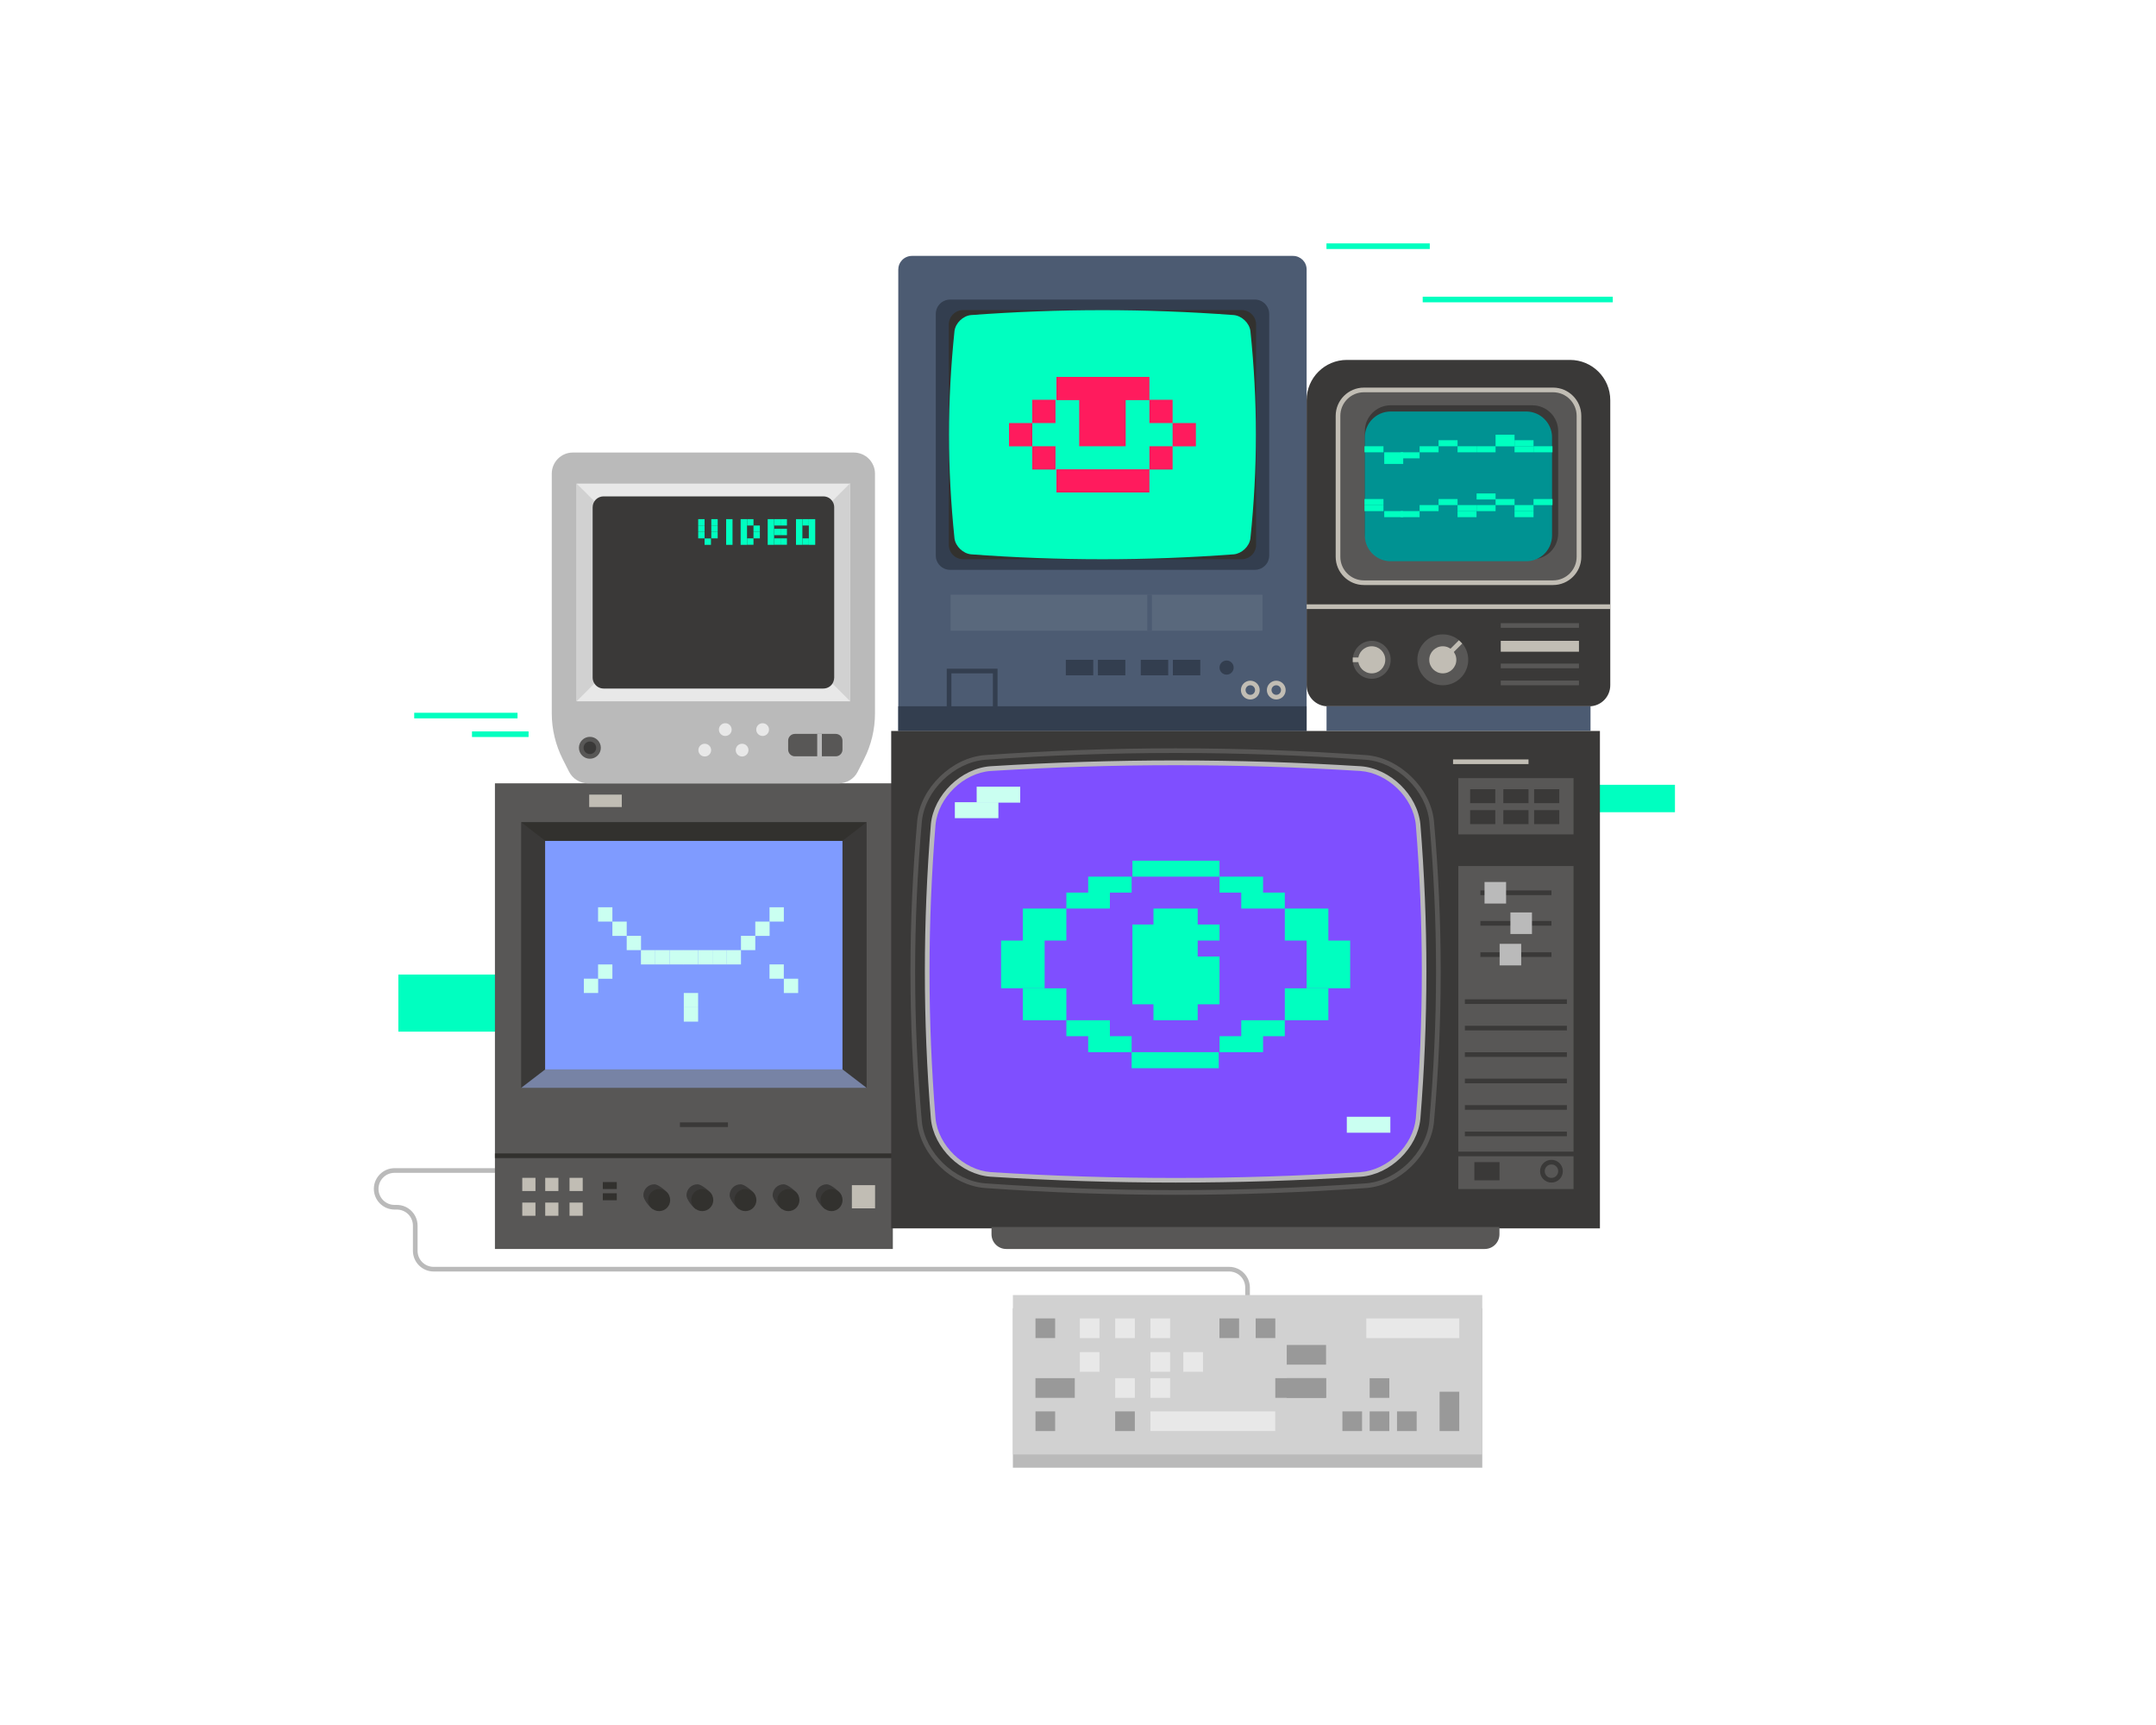 <?xml version="1.0" encoding="utf-8"?>
<!-- Generator: Adobe Illustrator 21.0.2, SVG Export Plug-In . SVG Version: 6.00 Build 0)  -->
<svg version="1.1" id="Слой_1" xmlns="http://www.w3.org/2000/svg" xmlns:xlink="http://www.w3.org/1999/xlink" x="0px" y="0px"
	 viewBox="0 0 2500 2000" style="enable-background:new 0 0 2500 2000;" xml:space="preserve">
<style type="text/css">
	.st0{fill:#BABABA;}
	.st1{fill:#D1D1D1;}
	.st2{fill:#999999;}
	.st3{fill:#E8E8E8;}
	.st4{fill:#00FFC0;}
	.st5{fill:#4C5B72;}
	.st6{fill:#333E4F;}
	.st7{fill:#32312E;}
	.st8{fill:#FF1B5D;}
	.st9{fill:#59687C;}
	.st10{fill:#C1BDB4;}
	.st11{fill:#585756;}
	.st12{fill:#3A3938;}
	.st13{fill:#7F9BFF;}
	.st14{fill:#7783A5;}
	.st15{fill:#CAFFF1;}
	.st16{fill:#009292;}
	.st17{fill:#7F4FFF;}
</style>
<g id="Keyboard">
	<path class="st0" d="M1449.3,1513.6h-5.4v-20.8c0-10.3-8.3-18.6-18.6-18.6H502.8c-13.2,0-24-10.8-24-24V1421
		c0-10.3-8.3-18.6-18.6-18.6h-2.7c-13.2,0-24-10.8-24-24c0-13.2,10.8-24,24-24h205.9v5.4H457.5c-10.3,0-18.6,8.3-18.6,18.6
		c0,10.3,8.3,18.6,18.6,18.6h2.7c13.2,0,24,10.8,24,24v29.2c0,10.3,8.3,18.6,18.6,18.6h922.5c13.2,0,24,10.8,24,24V1513.6z"/>
	<rect x="1174.5" y="1516.9" class="st0" width="544.3" height="184.8"/>
	<rect x="1174.5" y="1501.5" class="st1" width="544.3" height="184.8"/>
	<rect x="1200.7" y="1528.6" class="st2" width="22.8" height="22.8"/>
	<rect x="1200.7" y="1636.4" class="st2" width="22.8" height="22.8"/>
	
		<rect x="1212.1" y="1586.5" transform="matrix(-1.836970e-16 1 -1 -1.836970e-16 2832.761 385.77)" class="st2" width="22.8" height="45.6"/>
	
		<rect x="1496.8" y="1579.8" transform="matrix(-1.836970e-16 1 -1 -1.836970e-16 3117.473 101.058)" class="st2" width="22.8" height="58.9"/>
	
		<rect x="1503.5" y="1586.5" transform="matrix(-1.836970e-16 1 -1 -1.836970e-16 3124.139 94.391)" class="st2" width="22.8" height="45.6"/>
	
		<rect x="1503.5" y="1548" transform="matrix(-1.836970e-16 1 -1 -1.836970e-16 3085.648 55.899)" class="st2" width="22.8" height="45.6"/>
	<rect x="1414" y="1528.6" class="st2" width="22.8" height="22.8"/>
	<rect x="1456" y="1528.6" class="st2" width="22.8" height="22.8"/>
	<rect x="1584.3" y="1528.6" class="st3" width="107.8" height="22.8"/>
	<rect x="1334" y="1636.4" class="st3" width="144.7" height="22.8"/>
	<rect x="1252.1" y="1528.6" class="st3" width="22.8" height="22.8"/>
	<rect x="1293.1" y="1528.6" class="st3" width="22.8" height="22.8"/>
	<rect x="1293.1" y="1597.9" class="st3" width="22.8" height="22.8"/>
	<rect x="1334" y="1567.7" class="st3" width="22.8" height="22.8"/>
	<rect x="1372.1" y="1567.7" class="st3" width="22.8" height="22.8"/>
	<rect x="1252.1" y="1567.7" class="st3" width="22.8" height="22.8"/>
	<rect x="1334" y="1597.9" class="st3" width="22.8" height="22.8"/>
	<rect x="1293.1" y="1636.4" class="st2" width="22.8" height="22.8"/>
	<rect x="1556.6" y="1636.4" class="st2" width="22.8" height="22.8"/>
	<rect x="1588.2" y="1636.4" class="st2" width="22.8" height="22.8"/>
	<rect x="1588.2" y="1597.9" class="st2" width="22.8" height="22.8"/>
	<rect x="1619.9" y="1636.4" class="st2" width="22.8" height="22.8"/>
	<rect x="1669.3" y="1613.6" class="st2" width="22.8" height="45.6"/>
	<rect x="1334" y="1528.6" class="st3" width="22.8" height="22.8"/>
</g>
<g id="Glitch">
	<rect x="1822.4" y="909.9" class="st4" width="119.8" height="31.8"/>
	<rect x="461.9" y="1129.9" class="st4" width="145.2" height="66.2"/>
	<rect x="480.3" y="826.4" class="st4" width="119.8" height="6.5"/>
	<rect x="1649.7" y="344" class="st4" width="220.4" height="6.5"/>
	<rect x="1538.1" y="282.2" class="st4" width="119.8" height="6.5"/>
	<rect x="547.3" y="848" class="st4" width="65.6" height="6.5"/>
</g>
<g id="TV_2">
	<path class="st5" d="M1515.1,847.5h-473.5v-535c0-4.1,1.5-7.8,4.1-10.6c2.9-3.2,7.1-5.2,11.8-5.2h441.8c4.4,0,8.3,1.8,11.2,4.6
		c2.9,2.9,4.6,6.8,4.6,11.2V847.5z"/>
	<rect x="1041.6" y="818.9" class="st6" width="473.5" height="28.6"/>
	<path class="st6" d="M1455,660.7h-353.3c-6.9,0-12.8-4.2-15.3-10.1c-0.9-2-1.3-4.2-1.3-6.6V363.9c0-5.5,2.7-10.4,6.8-13.4
		c2.8-2,6.2-3.2,9.9-3.2H1455c4.6,0,8.8,1.9,11.8,4.9c3,3,4.9,7.2,4.9,11.8v280.2c0,2.3-0.5,4.5-1.3,6.5
		C1467.8,656.5,1461.9,660.7,1455,660.7z"/>
	<path class="st7" d="M1439.8,648.4h-322.9c-6.3,0-11.8-3.5-14.6-8.6c-1.3-2.4-2.1-5.1-2.1-8V376.2c0-4.6,1.9-8.8,4.9-11.8
		s7.2-4.9,11.8-4.9h322.9c6.3,0,11.7,3.5,14.6,8.6c1.3,2.4,2.1,5.1,2.1,8.1v255.5c0,4.6-1.9,8.8-4.9,11.8S1444.4,648.4,1439.8,648.4
		z"/>
	<path class="st4" d="M1430.7,642.7c-102.5,7.6-202.2,7.6-304.7,0c-9.2-0.9-17.9-9.1-19.2-18.3c-8.5-82.2-8.5-158.6,0-240.8
		c1.3-9.2,10-17.5,19.2-18.3c102.5-7.6,202.2-7.6,304.7,0c9.2,0.9,17.9,9.1,19.2,18.3c8.5,82.2,8.5,158.6,0,240.8
		C1448.6,633.6,1439.9,641.8,1430.7,642.7z"/>
	<g>
		<rect x="1170" y="490.5" class="st8" width="27" height="27"/>
		<rect x="1359.7" y="490.5" class="st8" width="27" height="27"/>
		<rect x="1196.9" y="517.4" class="st8" width="27" height="27"/>
		<rect x="1196.9" y="463.5" class="st8" width="27" height="27"/>
		<polygon class="st8" points="1332.8,544.1 1225,544.1 1225,571 1332.8,571 1332.8,544.4 1359.7,544.4 1359.7,517.4 1332.8,517.4 
					"/>
		<polygon class="st8" points="1332.8,463.5 1332.8,437 1225,437 1225,463.9 1251.4,463.9 1251.4,490.5 1251.4,517.4 1278.3,517.4 
			1305.3,517.4 1305.3,490.5 1305.3,463.9 1332.8,463.9 1332.8,490.5 1359.7,490.5 1359.7,463.5 		"/>
	</g>
	<rect x="1102.3" y="689.5" class="st9" width="361.6" height="41.8"/>
	<rect x="1330.3" y="689.5" class="st5" width="5.4" height="41.8"/>
	<path class="st6" d="M1156.7,828.3h-58.9v-53h58.9V828.3z M1103.2,822.9h48.1v-42.2h-48.1V822.9z"/>
	<rect x="1235.9" y="765" class="st6" width="69" height="18"/>
	<rect x="1267.7" y="765" class="st5" width="5.4" height="22"/>
	<rect x="1322.8" y="765" class="st6" width="69" height="18"/>
	<rect x="1354.6" y="765" class="st5" width="5.4" height="22"/>
	<circle class="st6" cx="1422.3" cy="774" r="8.2"/>
	<path class="st10" d="M1449.8,811c-6,0-10.9-4.9-10.9-10.9s4.9-10.9,10.9-10.9c6,0,10.9,4.9,10.9,10.9S1455.8,811,1449.8,811z
		 M1449.8,794.5c-3.1,0-5.5,2.5-5.5,5.5c0,3.1,2.5,5.6,5.5,5.6c3.1,0,5.5-2.5,5.5-5.6C1455.3,797,1452.8,794.5,1449.8,794.5z"/>
	<path class="st10" d="M1479.9,811c-6,0-10.9-4.9-10.9-10.9s4.9-10.9,10.9-10.9c6,0,10.9,4.9,10.9,10.9S1485.9,811,1479.9,811z
		 M1479.9,794.5c-3.1,0-5.5,2.5-5.5,5.5c0,3.1,2.5,5.6,5.5,5.6c3.1,0,5.5-2.5,5.5-5.6C1485.4,797,1482.9,794.5,1479.9,794.5z"/>
</g>
<g id="TV_1">
	<rect x="573.9" y="908.2" class="st11" width="461.4" height="539.9"/>
	<rect x="604.3" y="953.3" class="st12" width="400.6" height="308"/>
	<rect x="632.1" y="974.9" class="st13" width="344.8" height="265.1"/>
	<rect x="573.9" y="1337.3" class="st7" width="461.4" height="5.4"/>
	<polygon class="st7" points="604.3,953.3 632.2,974.8 977,974.8 1004.9,953.3 	"/>
	<polygon class="st14" points="604.3,1261.3 632.2,1239.9 977,1239.9 1004.9,1261.3 	"/>
	<rect x="788.4" y="1301.3" class="st12" width="55.7" height="5.4"/>
	<rect x="683.2" y="921.3" class="st10" width="37.8" height="14.4"/>
	<rect x="605.6" y="1365.6" class="st10" width="15.3" height="15.3"/>
	<rect x="605.6" y="1394.3" class="st10" width="15.3" height="15.3"/>
	<rect x="632.2" y="1365.6" class="st10" width="15.3" height="15.3"/>
	<rect x="632.2" y="1394.3" class="st10" width="15.3" height="15.3"/>
	<rect x="660.4" y="1365.6" class="st10" width="15.3" height="15.3"/>
	<rect x="660.4" y="1394.3" class="st10" width="15.3" height="15.3"/>
	<rect x="987.8" y="1374.1" class="st10" width="26.9" height="26.9"/>
	<path class="st12" d="M771.6,1385.9c0,7.1-20.1,12.8-12.8,12.8c-2.3,0,0,4.3-1.9,3.2c-3.8-2.2-10.9-11.3-10.9-16
		c0-7.1,5.7-12.8,12.8-12.8c4.8,0,14.5,8.2,16.7,12.1C776.6,1387.1,771.6,1383.6,771.6,1385.9z"/>
	<circle class="st7" cx="764.3" cy="1391.4" r="12.8"/>
	<path class="st12" d="M821.6,1385.9c0,7.1-20.1,12.8-12.8,12.8c-2.3,0,0,4.3-1.9,3.2c-3.8-2.2-10.9-11.3-10.9-16
		c0-7.1,5.7-12.8,12.8-12.8c4.8,0,14.5,8.2,16.7,12.1C826.5,1387.1,821.6,1383.6,821.6,1385.9z"/>
	<circle class="st7" cx="814.3" cy="1391.4" r="12.8"/>
	<path class="st12" d="M871.6,1385.9c0,7.1-20.1,12.8-12.8,12.8c-2.3,0,0,4.3-1.9,3.2c-3.8-2.2-10.9-11.3-10.9-16
		c0-7.1,5.7-12.8,12.8-12.8c4.8,0,14.5,8.2,16.7,12.1C876.5,1387.1,871.6,1383.6,871.6,1385.9z"/>
	<circle class="st7" cx="864.3" cy="1391.4" r="12.8"/>
	<path class="st12" d="M921.5,1385.9c0,7.1-20.1,12.8-12.8,12.8c-2.3,0,0,4.3-1.9,3.2c-3.8-2.2-10.9-11.3-10.9-16
		c0-7.1,5.7-12.8,12.8-12.8c4.8,0,14.5,8.2,16.7,12.1C926.5,1387.1,921.5,1383.6,921.5,1385.9z"/>
	<circle class="st7" cx="914.2" cy="1391.4" r="12.8"/>
	<path class="st12" d="M971.5,1385.9c0,7.1-20.1,12.8-12.8,12.8c-2.3,0,0,4.3-1.9,3.2c-3.8-2.2-10.9-11.3-10.9-16
		c0-7.1,5.7-12.8,12.8-12.8c4.8,0,14.5,8.2,16.7,12.1C976.4,1387.1,971.5,1383.6,971.5,1385.9z"/>
	<circle class="st7" cx="964.2" cy="1391.4" r="12.8"/>
	<rect x="699" y="1370.5" class="st7" width="16.2" height="8.1"/>
	<rect x="699" y="1383.5" class="st7" width="16.2" height="8.1"/>
	<rect x="710.1" y="1068.5" class="st15" width="16.6" height="16.6"/>
	<rect x="693.5" y="1051.9" class="st15" width="16.6" height="16.6"/>
	<rect x="726.7" y="1085" class="st15" width="16.6" height="16.6"/>
	<rect x="743.2" y="1101.6" class="st15" width="16.6" height="16.6"/>
	<rect x="693.5" y="1118.2" class="st15" width="16.6" height="16.6"/>
	<rect x="677" y="1134.7" class="st15" width="16.6" height="16.6"/>
	
		<rect x="908.9" y="1134.7" transform="matrix(-1.836970e-16 1 -1 -1.836970e-16 2060.205 225.844)" class="st15" width="16.6" height="16.6"/>
	
		<rect x="892.3" y="1118.2" transform="matrix(-1.836970e-16 1 -1 -1.836970e-16 2027.07 225.844)" class="st15" width="16.6" height="16.6"/>
	<rect x="759.8" y="1101.6" class="st15" width="16.6" height="16.6"/>
	<rect x="792.9" y="1101.6" class="st15" width="16.6" height="16.6"/>
	<rect x="776.4" y="1101.6" class="st15" width="16.6" height="16.6"/>
	<rect x="809.5" y="1101.6" class="st15" width="16.6" height="16.6"/>
	<rect x="792.9" y="1167.9" class="st15" width="16.6" height="16.6"/>
	<rect x="792.9" y="1151.3" class="st15" width="16.6" height="16.6"/>
	<rect x="826.1" y="1101.6" class="st15" width="16.6" height="16.6"/>
	<rect x="842.6" y="1101.6" class="st15" width="16.6" height="16.6"/>
	<rect x="859.2" y="1085" class="st15" width="16.6" height="16.6"/>
	<rect x="875.8" y="1068.5" class="st15" width="16.6" height="16.6"/>
	<rect x="892.3" y="1051.9" class="st15" width="16.6" height="16.6"/>
</g>
<g id="TV_3">
	<path class="st0" d="M639.8,549.2V827c0,18.5,4.4,36.7,12.7,53.2l7.4,14.6c4.2,8.2,12.6,13.4,21.8,13.4h291
		c9.2,0,17.7-5.2,21.8-13.4l7.4-14.6c8.4-16.5,12.7-34.7,12.7-53.2V549.2c0-13.5-11-24.5-24.5-24.5h-326
		C650.8,524.7,639.8,535.6,639.8,549.2z"/>
	<rect x="668.6" y="560.7" class="st3" width="317.3" height="252.4"/>
	<polygon class="st1" points="668.6,813.1 795.4,686.3 668.6,560.7 	"/>
	<polygon class="st1" points="985.9,560.1 859.2,686.9 985.9,813.1 	"/>
	<path class="st12" d="M954.7,798.3H699.9c-2.6,0-5-0.8-7-2.1c-3.4-2.3-5.7-6.2-5.7-10.6V588.2c0-3.5,1.4-6.7,3.7-9
		c2.3-2.3,5.5-3.7,9-3.7h254.8c3.1,0,6,1.1,8.2,3c2.7,2.3,4.4,5.8,4.4,9.6v197.5c0,1.8-0.4,3.4-1,4.9
		C964.5,795.2,959.9,798.3,954.7,798.3z"/>
	<path class="st11" d="M969.1,876.9h-47.4c-4.3,0-7.8-3.5-7.8-7.8v-10.4c0-4.3,3.5-7.8,7.8-7.8h47.4c4.3,0,7.8,3.5,7.8,7.8V869
		C977,873.3,973.5,876.9,969.1,876.9z"/>
	<rect x="947.6" y="850.8" class="st0" width="5.4" height="32.4"/>
	<circle class="st3" cx="841" cy="845.9" r="7.4"/>
	<circle class="st3" cx="817.2" cy="869.7" r="7.4"/>
	<circle class="st3" cx="884.3" cy="845.9" r="7.4"/>
	<circle class="st3" cx="860.5" cy="869.7" r="7.4"/>
	<circle class="st12" cx="684" cy="867" r="10"/>
	<path class="st11" d="M684,879.7c-7,0-12.7-5.7-12.7-12.7c0-7,5.7-12.7,12.7-12.7c7,0,12.7,5.7,12.7,12.7
		C696.7,874,691,879.7,684,879.7z M684,859.7c-4,0-7.3,3.3-7.3,7.3s3.3,7.3,7.3,7.3s7.3-3.3,7.3-7.3S688,859.7,684,859.7z"/>
	<rect x="809.6" y="601.9" class="st4" width="7.4" height="7.4"/>
	<rect x="809.6" y="609.3" class="st4" width="7.4" height="7.4"/>
	<rect x="809.6" y="616.8" class="st4" width="7.4" height="7.4"/>
	<rect x="824.8" y="601.9" class="st4" width="7.4" height="7.4"/>
	<rect x="824.8" y="609.3" class="st4" width="7.4" height="7.4"/>
	<rect x="824.8" y="616.8" class="st4" width="7.4" height="7.4"/>
	<rect x="817" y="624.3" class="st4" width="7.4" height="7.4"/>
	<rect x="866.3" y="601.9" class="st4" width="7.4" height="7.4"/>
	<rect x="897.7" y="601.9" class="st4" width="7.4" height="7.4"/>
	<rect x="873.7" y="609.3" class="st4" width="7.4" height="7.4"/>
	<rect x="905.1" y="601.9" class="st4" width="7.4" height="7.4"/>
	<rect x="897.7" y="624.2" class="st4" width="7.4" height="7.4"/>
	<rect x="905.1" y="624.2" class="st4" width="7.4" height="7.4"/>
	<rect x="897.7" y="613.1" class="st4" width="7.4" height="7.4"/>
	<rect x="905.1" y="613.1" class="st4" width="7.4" height="7.4"/>
	<rect x="873.7" y="616.8" class="st4" width="7.4" height="7.4"/>
	<rect x="866.3" y="624.2" class="st4" width="7.4" height="7.4"/>
	<rect x="842" y="601.9" class="st4" width="7.4" height="29.8"/>
	<rect x="890.2" y="601.9" class="st4" width="7.4" height="29.8"/>
	<rect x="858.8" y="601.9" class="st4" width="7.4" height="29.8"/>
	<rect x="930.5" y="601.9" class="st4" width="7.4" height="7.4"/>
	<rect x="930.5" y="624.2" class="st4" width="7.4" height="7.4"/>
	<rect x="923" y="601.9" class="st4" width="7.4" height="29.8"/>
	<rect x="937.9" y="601.9" class="st4" width="7.4" height="29.8"/>
</g>
<g id="TV_4">
	<path class="st12" d="M1842.8,818.9h-303.2c-13.5,0-24.5-11-24.5-24.5V464c0-25.8,20.9-46.7,46.7-46.7h258.7
		c25.8,0,46.7,20.9,46.7,46.7v330.3C1867.3,807.9,1856.3,818.9,1842.8,818.9z"/>
	<rect x="1538.2" y="818.9" class="st5" width="306.1" height="28.6"/>
	<path class="st11" d="M1800.9,675.6h-219.4c-16.6,0-30-13.4-30-30V482.1c0-16.6,13.4-30,30-30h219.4c16.6,0,30,13.4,30,30v163.5
		C1830.9,662.2,1817.4,675.6,1800.9,675.6z"/>
	<g>
		<path class="st10" d="M1800.9,678.3h-219.4c-18,0-32.7-14.7-32.7-32.7V482.1c0-18,14.7-32.7,32.7-32.7h219.4
			c18,0,32.7,14.7,32.7,32.7v163.5C1833.6,663.6,1818.9,678.3,1800.9,678.3z M1581.5,454.8c-15,0-27.3,12.2-27.3,27.3v163.5
			c0,15,12.2,27.3,27.3,27.3h219.4c15,0,27.3-12.2,27.3-27.3V482.1c0-15-12.2-27.3-27.3-27.3H1581.5z"/>
	</g>
	<circle class="st11" cx="1590.6" cy="765" r="22"/>
	<circle class="st10" cx="1590.6" cy="765" r="15.7"/>
	<circle class="st11" cx="1673" cy="765" r="29.5"/>
	<circle class="st10" cx="1673" cy="765" r="15.7"/>
	<rect x="1740.2" y="743" class="st10" width="90.7" height="12.6"/>
	<path class="st12" d="M1776.8,648.4h-164.2c-16.6,0-30-13.4-30-30V499.9c0-16.6,13.4-30,30-30h164.2c16.6,0,30,13.4,30,30v118.5
		C1806.8,635,1793.4,648.4,1776.8,648.4z"/>
	<path class="st16" d="M1769.7,650.7h-157.1c-7.4,0-14.2-2.7-19.4-7.1c-6.5-5.5-10.6-13.7-10.6-22.8V507c0-7.8,3-14.9,7.9-20.2
		c5.5-6,13.4-9.7,22.1-9.7h157.1c8.3,0,15.8,3.4,21.2,8.8c5.4,5.4,8.8,12.9,8.8,21.2v113.7c0,9.1-4.1,17.3-10.5,22.8
		C1783.9,648,1777.2,650.7,1769.7,650.7z"/>
	
		<rect x="1668.7" y="751.9" transform="matrix(0.707 -0.707 0.707 0.707 -40.496 1411.366)" class="st10" width="29.5" height="5.4"/>
	<rect x="1568.6" y="762.3" class="st10" width="22" height="5.4"/>
	<rect x="1740.2" y="722.5" class="st11" width="90.7" height="5.4"/>
	<rect x="1740.2" y="769.4" class="st11" width="90.7" height="5.4"/>
	<rect x="1740.2" y="789.1" class="st11" width="90.7" height="5.4"/>
	<rect x="1515.1" y="700.7" class="st10" width="352.2" height="5.4"/>
	<rect x="1582.2" y="517.4" class="st4" width="22" height="7"/>
	<rect x="1605.1" y="524.4" class="st4" width="22" height="7"/>
	<rect x="1624.1" y="524.4" class="st4" width="22" height="7"/>
	<rect x="1712.2" y="517.4" class="st4" width="22" height="7"/>
	<rect x="1646.1" y="517.4" class="st4" width="22" height="7"/>
	<rect x="1668.1" y="510.4" class="st4" width="22" height="7"/>
	<rect x="1734.2" y="504" class="st4" width="22" height="13.5"/>
	<rect x="1756.2" y="510.4" class="st4" width="22" height="7"/>
	<rect x="1756.2" y="517.4" class="st4" width="22" height="7"/>
	<rect x="1778.2" y="517.4" class="st4" width="22" height="7"/>
	<rect x="1690.1" y="517.4" class="st4" width="22" height="7"/>
	<rect x="1605.1" y="530.9" class="st4" width="22" height="7"/>
	<rect x="1582.2" y="585.6" class="st4" width="22" height="7"/>
	<rect x="1582.2" y="578.6" class="st4" width="22" height="7"/>
	<rect x="1605.1" y="592.6" class="st4" width="22" height="7"/>
	<rect x="1624.1" y="592.6" class="st4" width="22" height="7"/>
	<rect x="1712.2" y="585.6" class="st4" width="22" height="7"/>
	<rect x="1646.1" y="585.6" class="st4" width="22" height="7"/>
	<rect x="1668.1" y="578.6" class="st4" width="22" height="7"/>
	<rect x="1734.2" y="578.6" class="st4" width="22" height="7"/>
	<rect x="1712.2" y="572.1" class="st4" width="22" height="7"/>
	<rect x="1756.2" y="585.6" class="st4" width="22" height="7"/>
	<rect x="1756.2" y="592.6" class="st4" width="22" height="7"/>
	<rect x="1778.2" y="578.6" class="st4" width="22" height="7"/>
	<rect x="1690.1" y="585.6" class="st4" width="22" height="7"/>
	<rect x="1690.1" y="592.6" class="st4" width="22" height="7"/>
</g>
<g id="TV_5">
	<rect x="1033.4" y="847.5" class="st12" width="821.8" height="576.7"/>
	<g>
		<path class="st17" d="M1577.7,1361.7c-143.7,9-285.4,9-429.1,0c-32.9-2.4-63.3-31.7-66.6-64.6c-9.3-114.6-9.3-226.5,0-341.2
			c3.3-32.9,33.6-62.2,66.6-64.6c143.7-9,285.4-9,429.1,0c32.9,2.4,63.3,31.7,66.6,64.6c9.3,114.7,9.3,226.6,0,341.2
			C1641,1330,1610.6,1359.2,1577.7,1361.7z"/>
		<g>
			<path class="st0" d="M1363.2,1371.1c-71.3,0-142.5-2.3-214.7-6.8c-34.1-2.5-65.7-33.2-69.1-67.1c-9.3-115-9.3-226.7,0-341.7
				c3.4-33.9,35-64.6,69-67.1c144.5-9,285-9,429.5,0c34.1,2.5,65.7,33.2,69.1,67.1c9.3,115,9.3,226.8,0,341.7
				c-3.4,33.9-35,64.6-69,67.1h0C1505.7,1368.9,1434.4,1371.1,1363.2,1371.1z M1363.2,887.2c-71.1,0-142.3,2.2-214.4,6.7
				c-31.6,2.3-60.9,30.8-64,62.2c-9.3,114.6-9.3,226.1,0,340.7c3.1,31.3,32.5,59.8,64.1,62.2c144.2,9,284.5,9,428.7,0
				c31.6-2.4,60.9-30.8,64.1-62.2c9.3-114.6,9.3-226.1,0-340.7c-3.1-31.3-32.5-59.8-64.1-62.2
				C1505.4,889.4,1434.3,887.2,1363.2,887.2z"/>
		</g>
	</g>
	<g>
		<path class="st11" d="M1363.2,1385.3c-73.4,0-146.8-2.6-221.3-7.9c-38.3-3.1-74.1-37.8-78.3-75.8c-10.5-117.9-10.5-232.5,0-350.3
			c4.2-38,40-72.7,78.2-75.8c148.9-10.5,293.7-10.5,442.6,0c38.3,3.1,74.1,37.8,78.3,75.8c10.5,117.9,10.5,232.5,0,350.3
			c-4.2,38-40,72.7-78.2,75.8l0,0C1510,1382.6,1436.6,1385.3,1363.2,1385.3z M1363.2,873c-73.3,0-146.6,2.6-220.9,7.9
			c-35.8,2.9-69.4,35.4-73.3,71c-10.5,117.5-10.5,231.7,0,349.2c3.9,35.5,37.5,68,73.3,70.9c148.6,10.5,293.1,10.5,441.7,0
			c35.9-3,69.4-35.5,73.3-71c10.5-117.5,10.5-231.7,0-349.2c-3.9-35.5-37.5-68-73.3-70.9C1509.7,875.6,1436.4,873,1363.2,873z"/>
	</g>
	<path class="st11" d="M1738.8,1422.6h-589.1v8.4c0,9.5,7.7,17.1,17.1,17.1h554.8c9.5,0,17.1-7.7,17.1-17.1V1422.6z"/>
	<rect x="1691" y="902.2" class="st11" width="133.6" height="65.2"/>
	<rect x="1691" y="1004.1" class="st11" width="133.6" height="374.5"/>
	<rect x="1716.6" y="1032.4" class="st12" width="82.4" height="5.4"/>
	<rect x="1698.6" y="1158.6" class="st12" width="118.3" height="5.4"/>
	<rect x="1698.6" y="1189.3" class="st12" width="118.3" height="5.4"/>
	<rect x="1698.6" y="1220" class="st12" width="118.3" height="5.4"/>
	<rect x="1698.6" y="1250.6" class="st12" width="118.3" height="5.4"/>
	<rect x="1698.6" y="1281.3" class="st12" width="118.3" height="5.4"/>
	<rect x="1698.6" y="1312" class="st12" width="118.3" height="5.4"/>
	<rect x="1721.4" y="1022.6" class="st0" width="25" height="25"/>
	<rect x="1716.6" y="1067.8" class="st12" width="82.4" height="5.4"/>
	<rect x="1751.4" y="1057.9" class="st0" width="25" height="25"/>
	<rect x="1716.6" y="1104.1" class="st12" width="82.4" height="5.4"/>
	<rect x="1738.9" y="1094.3" class="st0" width="25" height="25"/>
	<rect x="1704.7" y="915" class="st12" width="29.2" height="16.2"/>
	<rect x="1704.7" y="939.3" class="st12" width="29.2" height="16.2"/>
	<rect x="1743.2" y="915" class="st12" width="29.2" height="16.2"/>
	<rect x="1743.2" y="939.3" class="st12" width="29.2" height="16.2"/>
	<rect x="1778.9" y="915" class="st12" width="29.2" height="16.2"/>
	<rect x="1778.9" y="939.3" class="st12" width="29.2" height="16.2"/>
	<rect x="1684.9" y="880.5" class="st10" width="87.5" height="5.4"/>
	<rect x="1684.7" y="1335.2" class="st12" width="152.9" height="5.4"/>
	<rect x="1709.6" y="1347.4" class="st12" width="29.2" height="21.1"/>
	<path class="st12" d="M1799,1371.1c-7.3,0-13.2-5.9-13.2-13.2c0-7.3,5.9-13.2,13.2-13.2s13.2,5.9,13.2,13.2
		C1812.2,1365.2,1806.3,1371.1,1799,1371.1z M1799,1350.1c-4.3,0-7.8,3.5-7.8,7.8c0,4.3,3.5,7.8,7.8,7.8c4.3,0,7.8-3.5,7.8-7.8
		C1806.9,1353.6,1803.3,1350.1,1799,1350.1z"/>
	<g>
		<polygon class="st4" points="1287,1034.9 1312.2,1034.9 1312.2,1016.4 1261.8,1016.4 1261.8,1034.9 1236.5,1034.9 1236.5,1053.4 
			1287,1053.4 		"/>
		<polygon class="st4" points="1211.3,1127.5 1211.3,1127.3 1211.3,1109 1211.3,1090.5 1236.5,1090.5 1236.5,1072 1236.5,1053.4 
			1186,1053.4 1186,1072 1186,1090.5 1160.8,1090.5 1160.8,1109 1160.8,1127.3 1160.8,1127.5 1160.8,1145.8 1211.3,1145.8 		"/>
		<polygon class="st4" points="1540.3,1090.5 1540.3,1072 1540.3,1053.4 1489.8,1053.4 1489.8,1072 1489.8,1090.5 1515.1,1090.5 
			1515.1,1109 1515.1,1127.3 1515.1,1127.5 1515.1,1145.8 1565.6,1145.8 1565.6,1127.5 1565.6,1127.3 1565.6,1109 1565.6,1090.5 		
			"/>
		<polygon class="st4" points="1363.6,997.9 1313.1,997.9 1313.1,1016.4 1363.6,1016.4 1414.1,1016.4 1414.1,997.9 		"/>
		<polygon class="st4" points="1337.5,1182.9 1388.8,1182.9 1388.8,1164.4 1414.1,1164.4 1414.1,1109 1388.8,1109 1388.8,1090.5 
			1414.1,1090.5 1414.1,1071.9 1388.8,1071.9 1388.8,1053.4 1337.5,1053.4 1337.5,1071.9 1313.1,1071.9 1313.1,1164.4 
			1337.5,1164.4 		"/>
		<polygon class="st4" points="1464.6,1034.9 1464.6,1016.4 1414.1,1016.4 1414.1,1034.9 1439.3,1034.9 1439.3,1053.4 
			1489.8,1053.4 1489.8,1034.9 		"/>
		<polygon class="st4" points="1439.3,1201.4 1414.1,1201.4 1414.1,1219.9 1464.6,1219.9 1464.6,1201.4 1489.8,1201.4 
			1489.8,1182.9 1439.3,1182.9 		"/>
		<polygon class="st4" points="1489.8,1164.4 1489.8,1182.9 1540.3,1182.9 1540.3,1164.4 1540.3,1145.9 1489.8,1145.9 		"/>
		<polygon class="st4" points="1312.2,1219.9 1312.2,1238.5 1362.7,1238.5 1413.2,1238.5 1413.2,1219.9 1362.7,1219.9 		"/>
		<polygon class="st4" points="1287,1201.4 1287,1182.9 1236.5,1182.9 1236.5,1201.4 1261.8,1201.4 1261.8,1219.9 1312.2,1219.9 
			1312.2,1201.4 		"/>
		<polygon class="st4" points="1236.5,1145.9 1186,1145.9 1186,1164.4 1186,1182.9 1236.5,1182.9 1236.5,1164.4 		"/>
	</g>
	<rect x="1107.2" y="930.1" class="st15" width="50.5" height="18.5"/>
	<rect x="1132.5" y="912.1" class="st15" width="50.5" height="18.5"/>
	<rect x="1561.7" y="1294.8" class="st15" width="50.5" height="18.5"/>
</g>
</svg>

